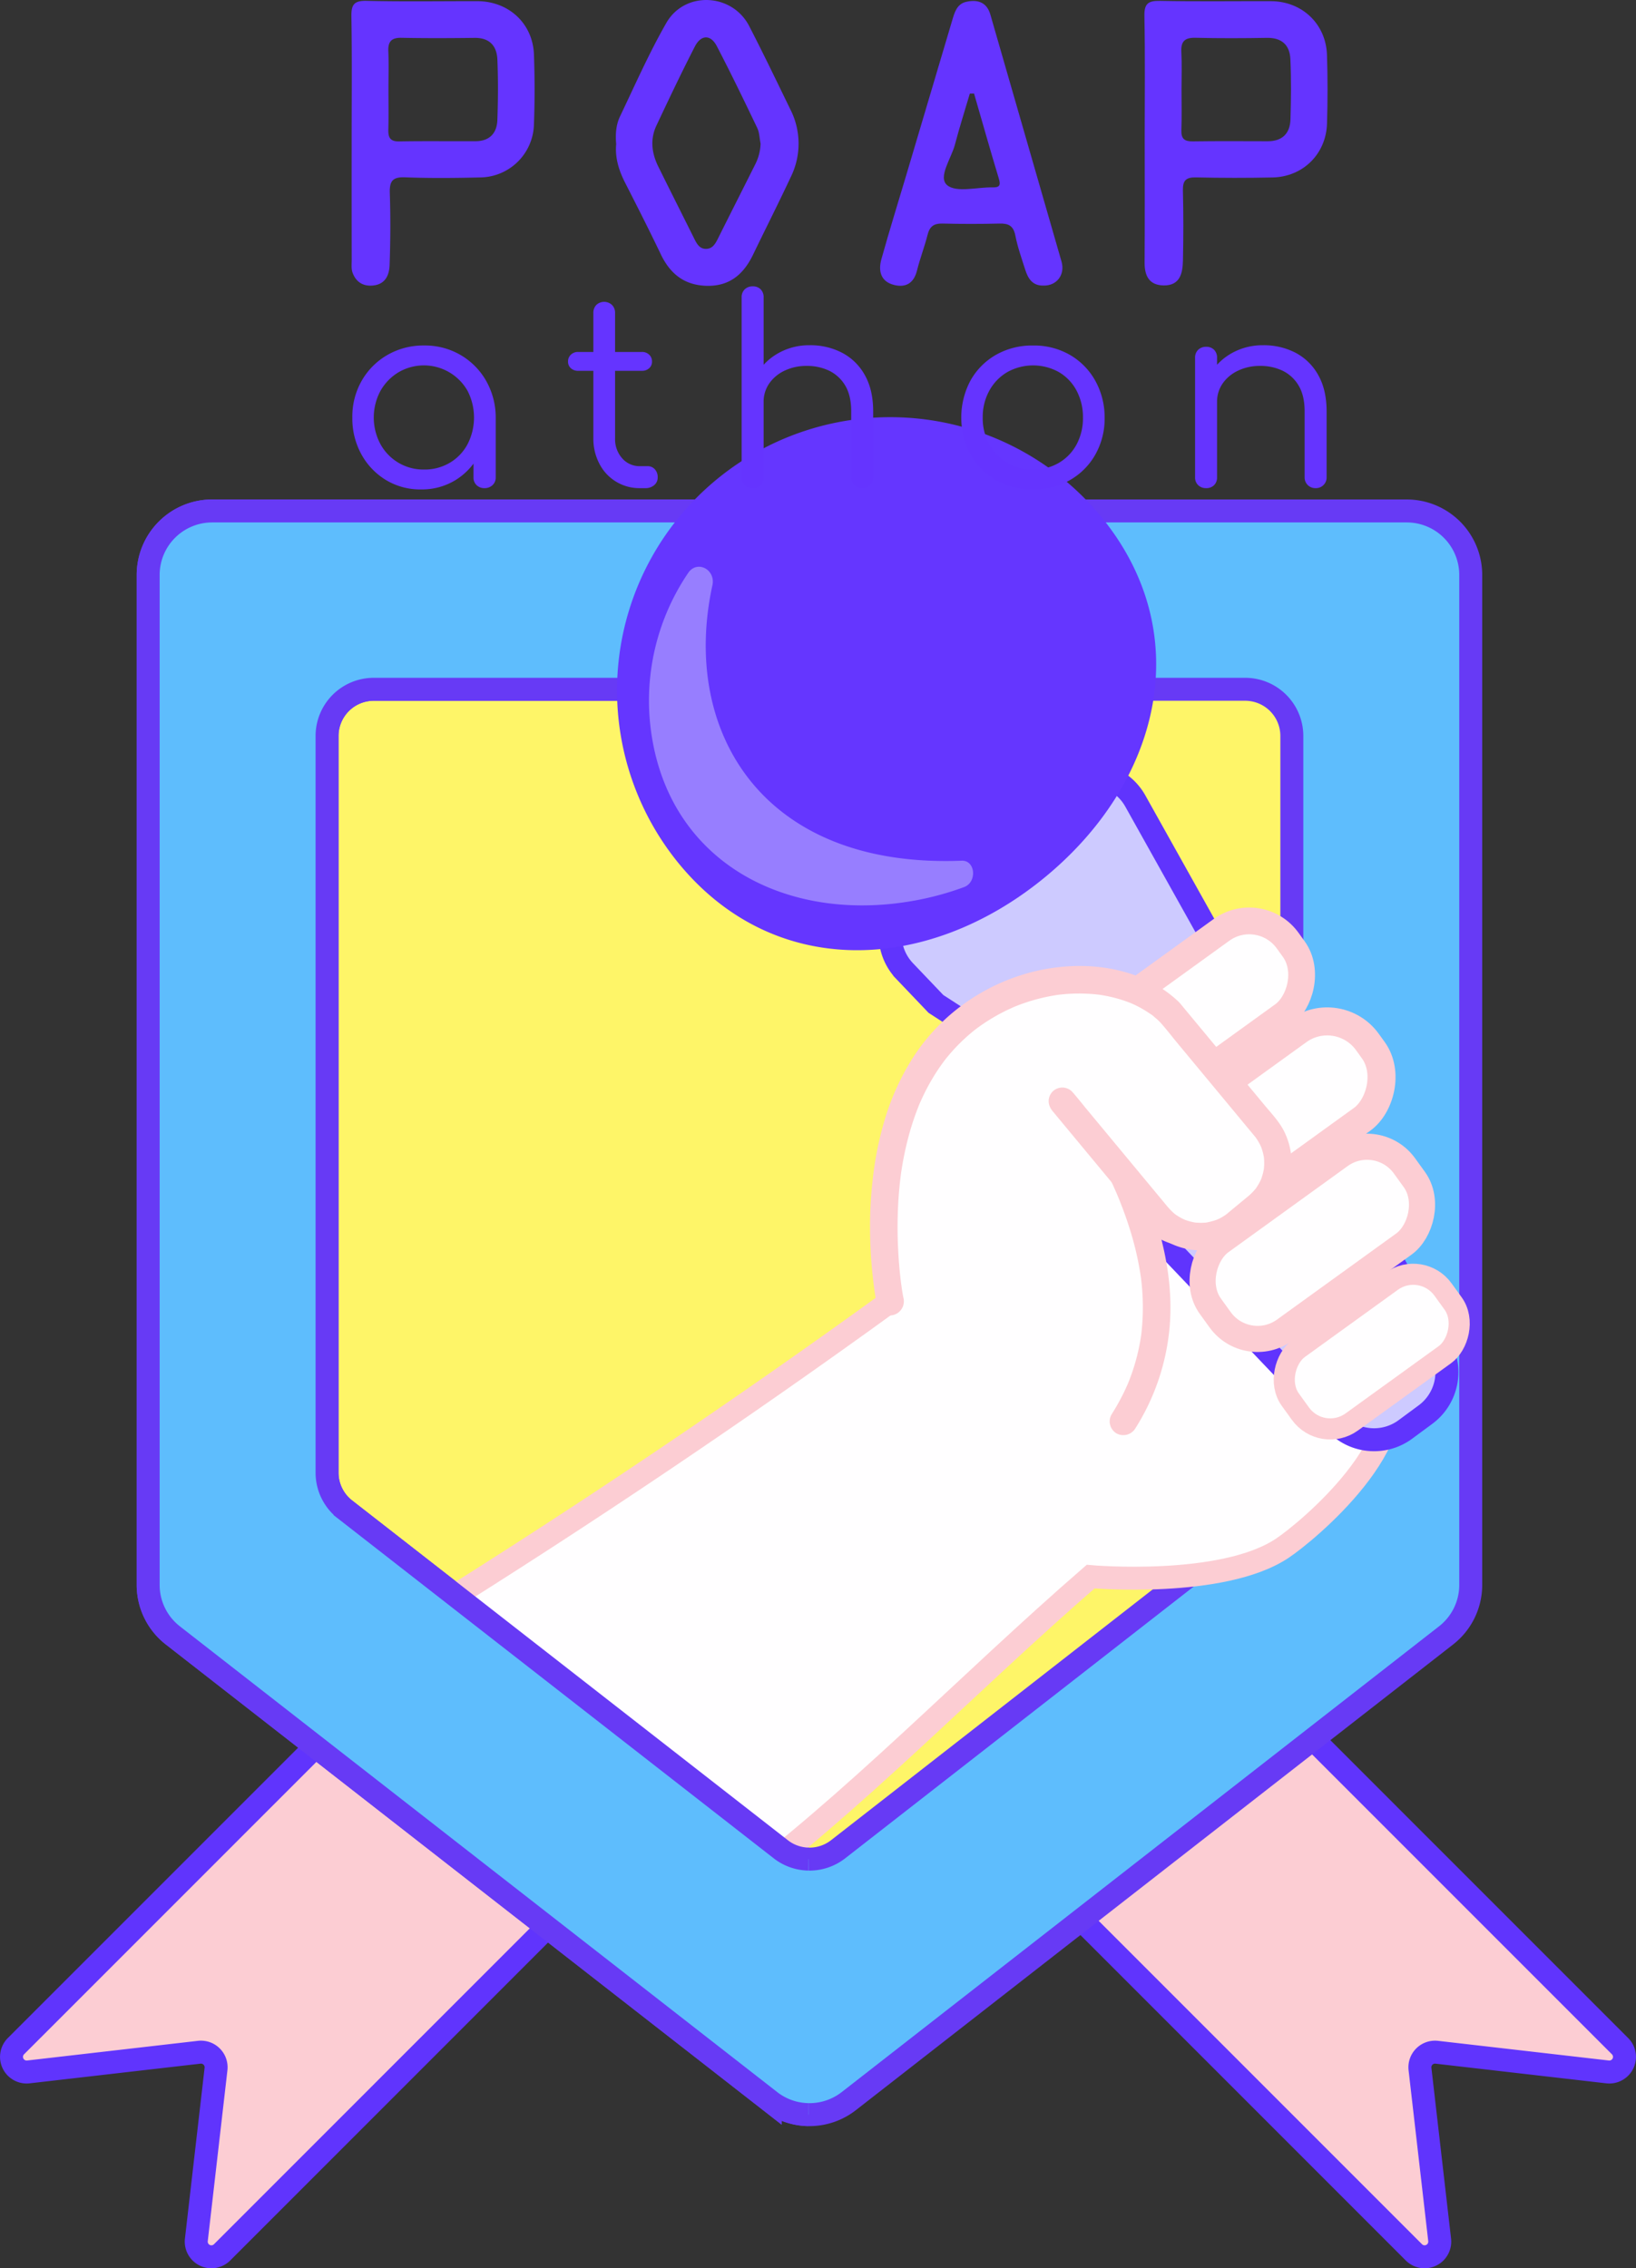 <svg id="Layer_2" data-name="Layer 2" xmlns="http://www.w3.org/2000/svg" viewBox="0 0 844.825 1171.091"><rect x="0" y="0" width="844.825" height="1171.091" fill="#333333" stroke="none"/><defs><style>.cls-1,.cls-13{fill:#fccdd3;}.cls-1,.cls-6{stroke:#6034fd;}.cls-1,.cls-10,.cls-11,.cls-12,.cls-4,.cls-5,.cls-6,.cls-9{stroke-miterlimit:10;}.cls-1,.cls-4,.cls-5,.cls-6{stroke-width:11.857px;}.cls-2,.cls-4{fill:#5ebdfd;}.cls-3{fill:#fef568;}.cls-4{stroke:#673af5;}.cls-10,.cls-11,.cls-12,.cls-14,.cls-5,.cls-9{fill:#fffeff;}.cls-10,.cls-11,.cls-12,.cls-5,.cls-9{stroke:#fccdd3;}.cls-6{fill:#cdcaff;}.cls-7{fill:#6536ff;}.cls-8{fill:#cbc6ff;opacity:0.5;}.cls-9{stroke-width:10.892px;}.cls-10{stroke-width:13.482px;}.cls-11{stroke-width:14.472px;}.cls-12{stroke-width:13.824px;}.cls-15{fill:#6534ff;}</style></defs><path class="cls-1" d="M907.159,1365.391,692.283,1580.266a7.821,7.821,0,0,1-13.301-6.425l10.154-88.217a7.821,7.821,0,0,0-8.665-8.665l-88.217,10.154a7.821,7.821,0,0,1-6.425-13.301L800.707,1258.938a7.821,7.821,0,0,1,11.061,0l95.392,95.392A7.821,7.821,0,0,1,907.159,1365.391Z" transform="translate(-577.588 -417.419)"/><path class="cls-1" d="M1092.841,1365.391l214.876,214.876a7.821,7.821,0,0,0,13.301-6.425l-10.154-88.217a7.821,7.821,0,0,1,8.665-8.665l88.217,10.154a7.821,7.821,0,0,0,6.425-13.301L1199.293,1258.938a7.821,7.821,0,0,0-11.061,0l-95.392,95.392A7.821,7.821,0,0,0,1092.841,1365.391Z" transform="translate(-577.588 -417.419)"/><path class="cls-2" d="M1235.403,1216.678l-224.996,175.4a24.107,24.107,0,0,1-29.643,0L755.768,1216.678a24.107,24.107,0,0,1-9.285-19.012V817.315A24.107,24.107,0,0,1,770.59,793.208h449.992a24.107,24.107,0,0,1,24.107,24.107v380.351A24.107,24.107,0,0,1,1235.403,1216.678Z" transform="translate(-577.588 -417.419)"/><path class="cls-3" d="M1235.403,1196.751,1010.407,1372.151a24.107,24.107,0,0,1-29.643,0L755.768,1196.751a24.107,24.107,0,0,1-9.285-19.012V797.387a24.107,24.107,0,0,1,24.107-24.107h449.992a24.107,24.107,0,0,1,24.107,24.107v380.351A24.107,24.107,0,0,1,1235.403,1196.751Z" transform="translate(-577.588 -417.419)"/><path class="cls-4" d="M1304.022,681.214h-616.877a33.049,33.049,0,0,0-33.046,33.046v521.416a33.028,33.028,0,0,0,12.735,26.062l308.439,240.45a33.056,33.056,0,0,0,40.634,0l308.439-240.45a33.052,33.052,0,0,0,12.723-26.062V714.26A33.049,33.049,0,0,0,1304.022,681.214Zm-59.333,496.528a24.108,24.108,0,0,1-9.284,19.007l-225,175.402a24.103,24.103,0,0,1-29.643,0L755.774,1196.748a24.084,24.084,0,0,1-9.296-19.007V797.39A24.113,24.113,0,0,1,770.595,773.284h449.988a24.102,24.102,0,0,1,24.105,24.105Z" transform="translate(-577.588 -417.419)"/><path class="cls-5" d="M798.585,1250.057q122.261-76.322,238.67-160.663s-21.96-108.501,47.806-151.683c34.134-21.128,75.721-18.053,96.513,2.305l110.478,186.797c17.441,33.922-39.023,81.094-52.324,89.961-30.978,20.651-98.948,14.629-98.948,14.629-64.635,56.073-122.459,117.13-188.376,165.771" transform="translate(-577.588 -417.419)"/><path class="cls-4" d="M995.052,1377.237a24.042,24.042,0,0,1-14.288-5.087l-224.988-175.402a24.083,24.083,0,0,1-9.296-19.007V797.39a24.113,24.113,0,0,1,24.117-24.105H995.052V681.214H687.147a33.049,33.049,0,0,0-33.046,33.046v521.416a33.028,33.028,0,0,0,12.735,26.062l308.439,240.45a32.961,32.961,0,0,0,19.778,6.972" transform="translate(-577.588 -417.419)"/><path class="cls-6" d="M1313.708,1147.748l-10.388,7.666a27.22,27.22,0,0,1-35.861-3.115l-101.156-106.061c.074-42.252-52.606-76.385-105.391-110.502l-16.136-16.918a27.221,27.221,0,0,1,3.535-40.689l75.617-55.804a27.22,27.22,0,0,1,39.923,8.618l157.453,281.619A27.22,27.22,0,0,1,1313.708,1147.748Z" transform="translate(-577.588 -417.419)"/><path class="cls-7" d="M1146.683,684.748c49.12,60.492,30.058,137.228-30.434,186.348s-139.507,52.024-188.627-8.469A141.093,141.093,0,0,1,1146.683,684.748Z" transform="translate(-577.588 -417.419)"/><path class="cls-8" d="M1074.169,861.787c7.202-.282,8.055,11.087,1.3,13.602a150.847,150.847,0,0,1-26.935,7.218c-64.179,11.089-122.98-19.081-134.069-83.26a117.541,117.541,0,0,1,18.472-86.097c4.664-6.904,14.311-1.773,12.535,6.367C929.14,794.454,970.725,865.842,1074.169,861.787Z" transform="translate(-577.588 -417.419)"/><rect class="cls-9" x="1262.534" y="1066.614" width="46.816" height="97.219" rx="18.964" transform="translate(859.53 -997.635) rotate(54.162)"/><rect class="cls-10" x="1227.076" y="997.229" width="56.372" height="123.69" rx="23.85" transform="translate(801.294 -996.038) rotate(54.162)"/><rect class="cls-11" x="1199.25" y="927.925" width="56.372" height="142.534" rx="25.583" transform="translate(741.214 -998.301) rotate(54.162)"/><rect class="cls-12" x="1162.206" y="877.215" width="54.302" height="135.003" rx="24.451" transform="translate(681.269 -990.012) rotate(54.162)"/><path class="cls-13" d="M1163.865,1154.881a116.914,116.914,0,0,0,17.55-50.683c1.814-17.63-.706-35.639-5.643-52.587a224.144,224.144,0,0,0-11.907-31.147,7.15,7.15,0,0,0-4.252-3.269,7.271,7.271,0,0,0-5.482.717c-3.494,2.253-4.226,6.108-2.552,9.734,1.004,2.174,1.97,4.364,2.922,6.562q.454,1.068-.163-.391.183.435.364.871.361.869.715,1.74.615,1.515,1.207,3.039,2.481,6.387,4.526,12.932a157.608,157.608,0,0,1,5.719,25.379l-.254-1.891a120.113,120.113,0,0,1,.191,31.53l.254-1.891a106.348,106.348,0,0,1-5.425,22.122q-.496,1.364-1.03,2.714-.23.581-.466,1.16-.158.387-.319.772.672-1.585.226-.543c-.789,1.808-1.611,3.599-2.489,5.366a118.525,118.525,0,0,1-5.979,10.586,7.178,7.178,0,0,0,2.552,9.734,7.266,7.266,0,0,0,9.734-2.552Z" transform="translate(-577.588 -417.419)"/><path class="cls-14" d="M1037.255,1089.393s-21.96-108.501,47.806-151.683c34.134-21.128,75.721-18.053,96.513,2.305l49.302,59.413a28.899,28.899,0,0,1-3.785,40.694l-10.946,9.083a28.899,28.899,0,0,1-40.694-3.785L1126.149,986.007" transform="translate(-577.588 -417.419)"/><path class="cls-13" d="M1044.115,1087.502c-.526-2.604-.9-5.245-1.255-7.876l.254,1.891q-1.194-8.885-1.668-17.847a227.793,227.793,0,0,1-.035-24.764q.428-7.917,1.473-15.783l-.254,1.891a165.056,165.056,0,0,1,4.79-23.232q1.699-5.942,3.92-11.718.5-1.291,1.027-2.572c.106-.256.214-.512.32-.768-.949,2.296-.5,1.183-.282.677q.33-.766.671-1.528,1.253-2.803,2.652-5.537a107.504,107.504,0,0,1,6.422-10.931c1.168-1.74,2.404-3.425,3.66-5.102-1.581,2.11-.414.536-.052.081q.493-.621.996-1.233,1.057-1.287,2.158-2.537a94.186,94.186,0,0,1,9.347-9.227q1.205-1.034,2.446-2.027c.238-.19.478-.378.716-.568.947-.752-1.293.981-.594.457.533-.4,1.061-.805,1.598-1.198q2.774-2.034,5.69-3.864a98.208,98.208,0,0,1,9.086-5.056c1.499-.733,3.026-1.398,4.548-2.082-1.967.884-.601.255-.173.081q.667-.272,1.339-.533,1.241-.484,2.494-.934a96.217,96.217,0,0,1,19.299-4.734l-1.891.254a88.46,88.46,0,0,1,23.15-.116l-1.891-.254a76.999,76.999,0,0,1,10.554,2.155q2.557.718,5.054,1.629c.74.271,1.471.56,2.203.851,1.017.405-.769-.33-.771-.331.205.068.418.179.613.265q.609.267,1.213.547a57.252,57.252,0,0,1,8.606,4.916,10.453,10.453,0,0,1,1.927,1.406c.015.017-1.515-1.203-.692-.528.122.1.246.197.369.297q.55.446,1.088.908a26.57,26.57,0,0,1,2.323,2.135c3.173,3.469,6.04,7.279,9.042,10.896l18.297,22.049,16.799,20.244,4.477,5.395c.223.269.448.537.669.807a5.596,5.596,0,0,1,.457.564c-.019-.031-1.092-1.496-.46-.582.135.196.279.386.414.582q.755,1.088,1.408,2.242c.43.759.806,1.541,1.182,2.327.51,1.067-.646-1.63-.117-.268q.279.719.52,1.453a29.672,29.672,0,0,1,1.149,4.958l-.254-1.891a30.197,30.197,0,0,1,0,8.054l.254-1.891a29.733,29.733,0,0,1-1.577,6.194c-.079.211-.169.419-.246.631.71-1.959.527-1.208.32-.762-.216.463-.428.927-.66,1.382a28.696,28.696,0,0,1-1.642,2.811,8.725,8.725,0,0,1-1,1.413c.014-.014,1.187-1.456.468-.617-.152.177-.297.36-.448.538a29.002,29.002,0,0,1-2.462,2.549c-.603.552-1.234,1.07-1.863,1.592-3.575,2.967-7.183,5.898-10.733,8.895,1.785-1.507.226-.196-.293.155q-.805.544-1.645,1.033-.755.44-1.536.833c-.573.289-2.678,1.014-.347.216a38.014,38.014,0,0,1-6.89,1.859l1.891-.254a30.197,30.197,0,0,1-8.054 0l1.891.254a30.151,30.151,0,0,1-4.273-.93q-.971-.29-1.921-.647c-.158-.06-.315-.126-.474-.184-.69-.249,1.025.462.916.394a10.698,10.698,0,0,0-1.082-.494,28.704,28.704,0,0,1-3.851-2.236c-.285-.197-.561-.406-.845-.605-.567-.399.782.647.75.583-.055-.109-.312-.251-.407-.33q-.883-.727-1.708-1.522a45.225,45.225,0,0,1-3.331-3.736l-10.228-12.325-15.593-18.79-14.759-17.785c-2.484-2.993-4.876-6.103-7.47-9.002-.04-.044-.076-.092-.114-.137a7.146,7.146,0,0,0-5.031-2.084,7.24,7.24,0,0,0-5.031,2.084c-2.806,3.057-2.545,6.994,0,10.061l7.584,9.14,16.748,20.183,16.905,20.371c2.685,3.235,5.354,6.484,8.054,9.706,9.424,11.247,26.255,15.713,39.944,10.212a40.115,40.115,0,0,0,10.833-6.424c1.023-.84,2.037-1.691,3.056-2.536,2.764-2.294,5.572-4.545,8.294-6.889a35.26,35.26,0,0,0,11.299-19.358,37.193,37.193,0,0,0-2.923-23.506c-2.42-5.109-6.606-9.469-10.204-13.805l-15.719-18.943-17.492-21.08-10.444-12.586a12.812,12.812,0,0,0-1.122-1.187,61.629,61.629,0,0,0-8.263-6.492,68.812,68.812,0,0,0-18.758-8.452c-14.673-4.241-30.463-4.124-45.315-.885a104.833,104.833,0,0,0-41.996,20.04,102.336,102.336,0,0,0-23.284,26.055,127.489,127.489,0,0,0-13.719,30.389,174.379,174.379,0,0,0-6.373,31.588,212.834,212.834,0,0,0-1.337,27.47q.15,10.802,1.29,21.561c.5,4.703,1.107,9.406,1.923,14.066.094.537.189,1.075.297,1.61.738,3.654,5.271,6.095,8.751,4.969a7.291,7.291,0,0,0,4.969-8.751Z" transform="translate(-577.588 -417.419)"/><path class="cls-15" d="M778.185,463.274c0,7.009.13,14.014-.053,21.024-.108,4.046.866,6.216,5.565,6.132,13.161-.237,26.334-.048,39.491-.11,7.188-.029,10.996-4.116,11.24-10.941.365-10.358.429-20.747.013-31.112-.275-7.067-3.962-11.378-11.756-11.29-12.603.154-25.215.209-37.813-.037-5.204-.099-6.961,1.985-6.748,6.979.27,6.453.062,12.904.062,19.355M759.193,489.199c0-21.066.213-42.134-.139-63.199-.108-6.099,1.282-8.291,7.825-8.14,19.078.453,38.172.134,57.259.169,16.147.037,28.583,11.512,29.175,27.515.442,12.062.457,24.17-.009,36.228a28.089,28.089,0,0,1-27.811,27.253c-12.902.314-25.837.444-38.73-.059-6.543-.253-8.087,2.069-7.878,8.192.409,12.335.328,24.72-.101,37.055-.176,5.231-2.183,10.026-8.669,10.62-5.209.481-8.733-1.955-10.459-6.616-.741-2.01-.444-4.437-.444-6.664q-.05-31.176-.018-62.353" transform="translate(-577.588 -417.419)"/><path class="cls-15" d="M1187.719,463.617c0,7.007.178,14.023-.077,21.017-.145,4.45,1.625,5.849,5.921,5.778,12.882-.191,25.78-.092,38.658-.07,7.572.015,11.548-4.052,11.765-11.306.312-10.356.422-20.758-.046-31.103-.325-7.155-4.369-11.092-12.075-10.963-12.319.207-24.656.259-36.971-.04-5.517-.132-7.555,1.871-7.269,7.335.345,6.44.095,12.898.095,19.351m-19.012,25.316c0-21.064.268-42.143-.149-63.195-.134-6.504,1.97-7.979,8.109-7.86,19.072.376,38.172.101,57.259.154,15.998.037,28.392,11.726,28.911,27.774.391,11.778.374,23.596.018,35.384-.479,15.736-12.407,27.517-28.106,27.851q-19.772.422-39.574-.031c-5.13-.103-6.86,1.565-6.741,6.73.301,12.064.286,24.151.018,36.221-.141,6.466-1.438,12.92-9.923,12.821-7.445-.088-9.918-4.859-9.872-11.809.143-21.343.053-42.688.053-64.039" transform="translate(-577.588 -417.419)"/><path class="cls-15" d="M970.351,491.595c-.55-2.724-.565-5.701-1.733-8.129-6.779-14.164-13.619-28.308-20.87-42.23-3.162-6.062-8.14-6-11.326.182-6.921,13.46-13.421,27.15-19.865,40.843-3.329,7.073-2.441,14.241.941,21.097,6.079,12.319,12.278,24.597,18.407,36.899,1.405,2.812,2.825,5.816,6.526,5.646,3.184-.145,4.611-2.74,5.908-5.334,6.398-12.796,12.871-25.553,19.269-38.339a25.21,25.21,0,0,0,2.742-10.635m-74.565.22c-.451-5.099-.092-9.967,1.977-14.298,7.742-16.193,14.995-32.679,23.895-48.224,9.542-16.675,33.996-15.452,42.793,1.563,7.335,14.199,14.252,28.629,21.246,42.998a38.91,38.91,0,0,1,.253,34.935c-6.299,13.463-13.027,26.727-19.485,40.109-4.925,10.2-12.267,16.486-24.267,16.073-11.398-.396-18.612-6.315-23.385-16.292-5.934-12.405-12.157-24.656-18.407-36.903-3.269-6.396-5.283-12.988-4.619-19.96" transform="translate(-577.588 -417.419)"/><path class="cls-15" d="M1080.583,465.701c-.732.015-1.438.029-2.179.046-2.579,8.749-5.367,17.445-7.678,26.27-1.878,7.207-8.944,16.864-4.039,20.995,4.787,4.017,15.459.976,23.544,1.146,3.527.081,4.197-1.093,3.16-4.507-4.428-14.606-8.557-29.293-12.807-43.95m35.74,99.155c-5.589.108-7.869-3.659-9.303-8.162-1.864-5.871-3.96-11.728-5.127-17.744-.994-4.991-3.527-6.222-8.144-6.108q-14.716.359-29.447-.004c-4.384-.117-6.625,1.427-7.695,5.725-1.581,6.236-3.92,12.275-5.488,18.531-1.623,6.521-5.785,8.953-11.838,7.44-6.948-1.735-8.23-7.302-6.548-13.304,4.054-14.562,8.573-28.999,12.871-43.486q11.85-39.854,23.669-79.718c1.2-4.101,2.436-8.52,7.126-9.626,5.725-1.361,10.71-.04,12.599,6.51q18.42,63.751,36.749,127.529c1.983,6.97-2.608,12.629-9.424,12.416" transform="translate(-577.588 -417.419)"/><path class="cls-15" d="M795.013,670.105a34.142,34.142,0,0,1-18.139-4.87,35.281,35.281,0,0,1-12.669-13.269,38.289,38.289,0,0,1-4.674-18.951,37.279,37.279,0,0,1,4.872-19.078,35.804,35.804,0,0,1,13.276-13.274,37.065,37.065,0,0,1,18.94-4.875,36.421,36.421,0,0,1,18.742,4.875,36.029,36.029,0,0,1,13.208,13.274,38.36,38.36,0,0,1,5.009,19.078l-4.536,2.137a35.666,35.666,0,0,1-4.466,17.814,33.602,33.602,0,0,1-12.139,12.544A33.229,33.229,0,0,1,795.013,670.105Zm1.603-10.268a25.398,25.398,0,0,0,13.208-3.474,24.502,24.502,0,0,0,9.208-9.611,30.112,30.112,0,0,0,0-27.55,25.928,25.928,0,0,0-35.623-9.6,26.229,26.229,0,0,0-9.342,9.6,29.095,29.095,0,0,0,0,27.55,25.255,25.255,0,0,0,22.55,13.084Zm31.222,9.602a5.729,5.729,0,0,1-4.138-1.537,5.341,5.341,0,0,1-1.596-4.063V641.826l2.535-11.741,8.938,2.931v30.824a5.234,5.234,0,0,1-1.673,4.063A5.788,5.788,0,0,1,827.837,669.439Z" transform="translate(-577.588 -417.419)"/><path class="cls-15" d="M876.129,608.867a5.387,5.387,0,0,1-3.74-1.328,4.485,4.485,0,0,1-1.464-3.474,4.682,4.682,0,0,1,1.464-3.533,5.183,5.183,0,0,1,3.74-1.405h32.952a5.162,5.162,0,0,1,3.731,1.405,4.679,4.679,0,0,1,1.467,3.533,4.479,4.479,0,0,1-1.467,3.474,5.361,5.361,0,0,1-3.731,1.328Zm32.022,60.572a23.144,23.144,0,0,1-21.011-12.548,27.581,27.581,0,0,1-3.138-13.197V578.987a5.751,5.751,0,0,1,1.533-4.138,5.899,5.899,0,0,1,8.071,0,5.625,5.625,0,0,1,1.603,4.138v64.708a14.874,14.874,0,0,0,3.665,10.336,11.933,11.933,0,0,0,9.27,4.068h3.87a4.837,4.837,0,0,1,3.731,1.609,5.858,5.858,0,0,1,1.469,4.131,5.061,5.061,0,0,1-1.805,4.063,6.843,6.843,0,0,1-4.604,1.537h-2.654Z" transform="translate(-577.588 -417.419)"/><path class="cls-15" d="M966.314,640.757a5.479,5.479,0,0,1-5.741-5.732V570.988a5.525,5.525,0,0,1,1.603-4.197,5.717,5.717,0,0,1,4.138-1.535,5.483,5.483,0,0,1,4.072,1.535,5.668,5.668,0,0,1,1.535,4.197V635.025a5.735,5.735,0,0,1-1.535,4.138A5.415,5.415,0,0,1,966.314,640.757Zm0,28.682a5.751,5.751,0,0,1-4.138-1.537,5.361,5.361,0,0,1-1.603-4.063V602.203a5.533,5.533,0,0,1,1.603-4.2,5.735,5.735,0,0,1,4.138-1.535,5.5,5.5,0,0,1,4.072,1.535,5.673,5.673,0,0,1,1.535,4.2v61.636a5.28,5.28,0,0,1-5.607,5.6Zm56.575,0a5.561,5.561,0,0,1-4.14-1.603,5.449,5.449,0,0,1-1.603-3.997V629.816q0-8.13-3.056-13.278a19.648,19.648,0,0,0-8.214-7.671,26.424,26.424,0,0,0-11.807-2.533,25.851,25.851,0,0,0-11.211,2.403,19.825,19.825,0,0,0-8.001,6.605,16.485,16.485,0,0,0-2.937,9.674h-7.603a28.215,28.215,0,0,1,4.336-15.013,30.435,30.435,0,0,1,11.275-10.477,32.271,32.271,0,0,1,15.74-3.868,35.312,35.312,0,0,1,16.871,3.94,28.645,28.645,0,0,1,11.677,11.543q4.271,7.599,4.276,18.674v34.023a5.484,5.484,0,0,1-5.602,5.6Z" transform="translate(-577.588 -417.419)"/><path class="cls-15" d="M1111.067,670.105a37.649,37.649,0,0,1-19.142-4.802,34.991,34.991,0,0,1-13.139-13.197,40.584,40.584,0,0,1,0-38.299,34.904,34.904,0,0,1,13.139-13.205,37.671,37.671,0,0,1,19.142-4.802,37.005,37.005,0,0,1,18.946,4.802,35.084,35.084,0,0,1,13.076,13.205,38.914,38.914,0,0,1,4.927,19.208,37.766,37.766,0,0,1-4.802,19.091,34.837,34.837,0,0,1-13.146,13.197A37.33,37.33,0,0,1,1111.067,670.105Zm0-10.268a25.669,25.669,0,0,0,13.346-3.474,24.266,24.266,0,0,0,9.14-9.534,28.71,28.71,0,0,0,3.267-13.814,29.099,29.099,0,0,0-3.267-13.872,24.187,24.187,0,0,0-9.14-9.606,27.42,27.42,0,0,0-26.677,0,25.085,25.085,0,0,0-9.281,9.606,28.153,28.153,0,0,0-3.395,13.872,27.785,27.785,0,0,0,3.395,13.814,25.244,25.244,0,0,0,9.281,9.534A25.634,25.634,0,0,0,1111.067,659.837Z" transform="translate(-577.588 -417.419)"/><path class="cls-15" d="M1200.458,669.439a5.701,5.701,0,0,1-4.129-1.537,5.337,5.337,0,0,1-1.603-4.063V602.203a5.501,5.501,0,0,1,1.603-4.2,5.714,5.714,0,0,1,4.129-1.535,5.498,5.498,0,0,1,4.074,1.535,5.655,5.655,0,0,1,1.535,4.2v61.636a5.459,5.459,0,0,1-1.535,4.063A5.517,5.517,0,0,1,1200.458,669.439Zm56.568,0a5.558,5.558,0,0,1-4.131-1.603,5.452,5.452,0,0,1-1.603-3.997V629.816q0-8.13-3.069-13.278a19.496,19.496,0,0,0-8.199-7.671,26.403,26.403,0,0,0-11.811-2.533,25.782,25.782,0,0,0-11.196,2.403,19.872,19.872,0,0,0-8.016,6.605,16.512,16.512,0,0,0-2.931,9.674h-7.603a28.205,28.205,0,0,1,4.323-15.013,30.465,30.465,0,0,1,11.279-10.477,32.328,32.328,0,0,1,15.754-3.868,35.444,35.444,0,0,1,16.882,3.94,28.644,28.644,0,0,1,11.66,11.543q4.271,7.599,4.281,18.674v34.023a5.398,5.398,0,0,1-1.612,3.997A5.453,5.453,0,0,1,1257.026,669.439Z" transform="translate(-577.588 -417.419)"/></svg>
